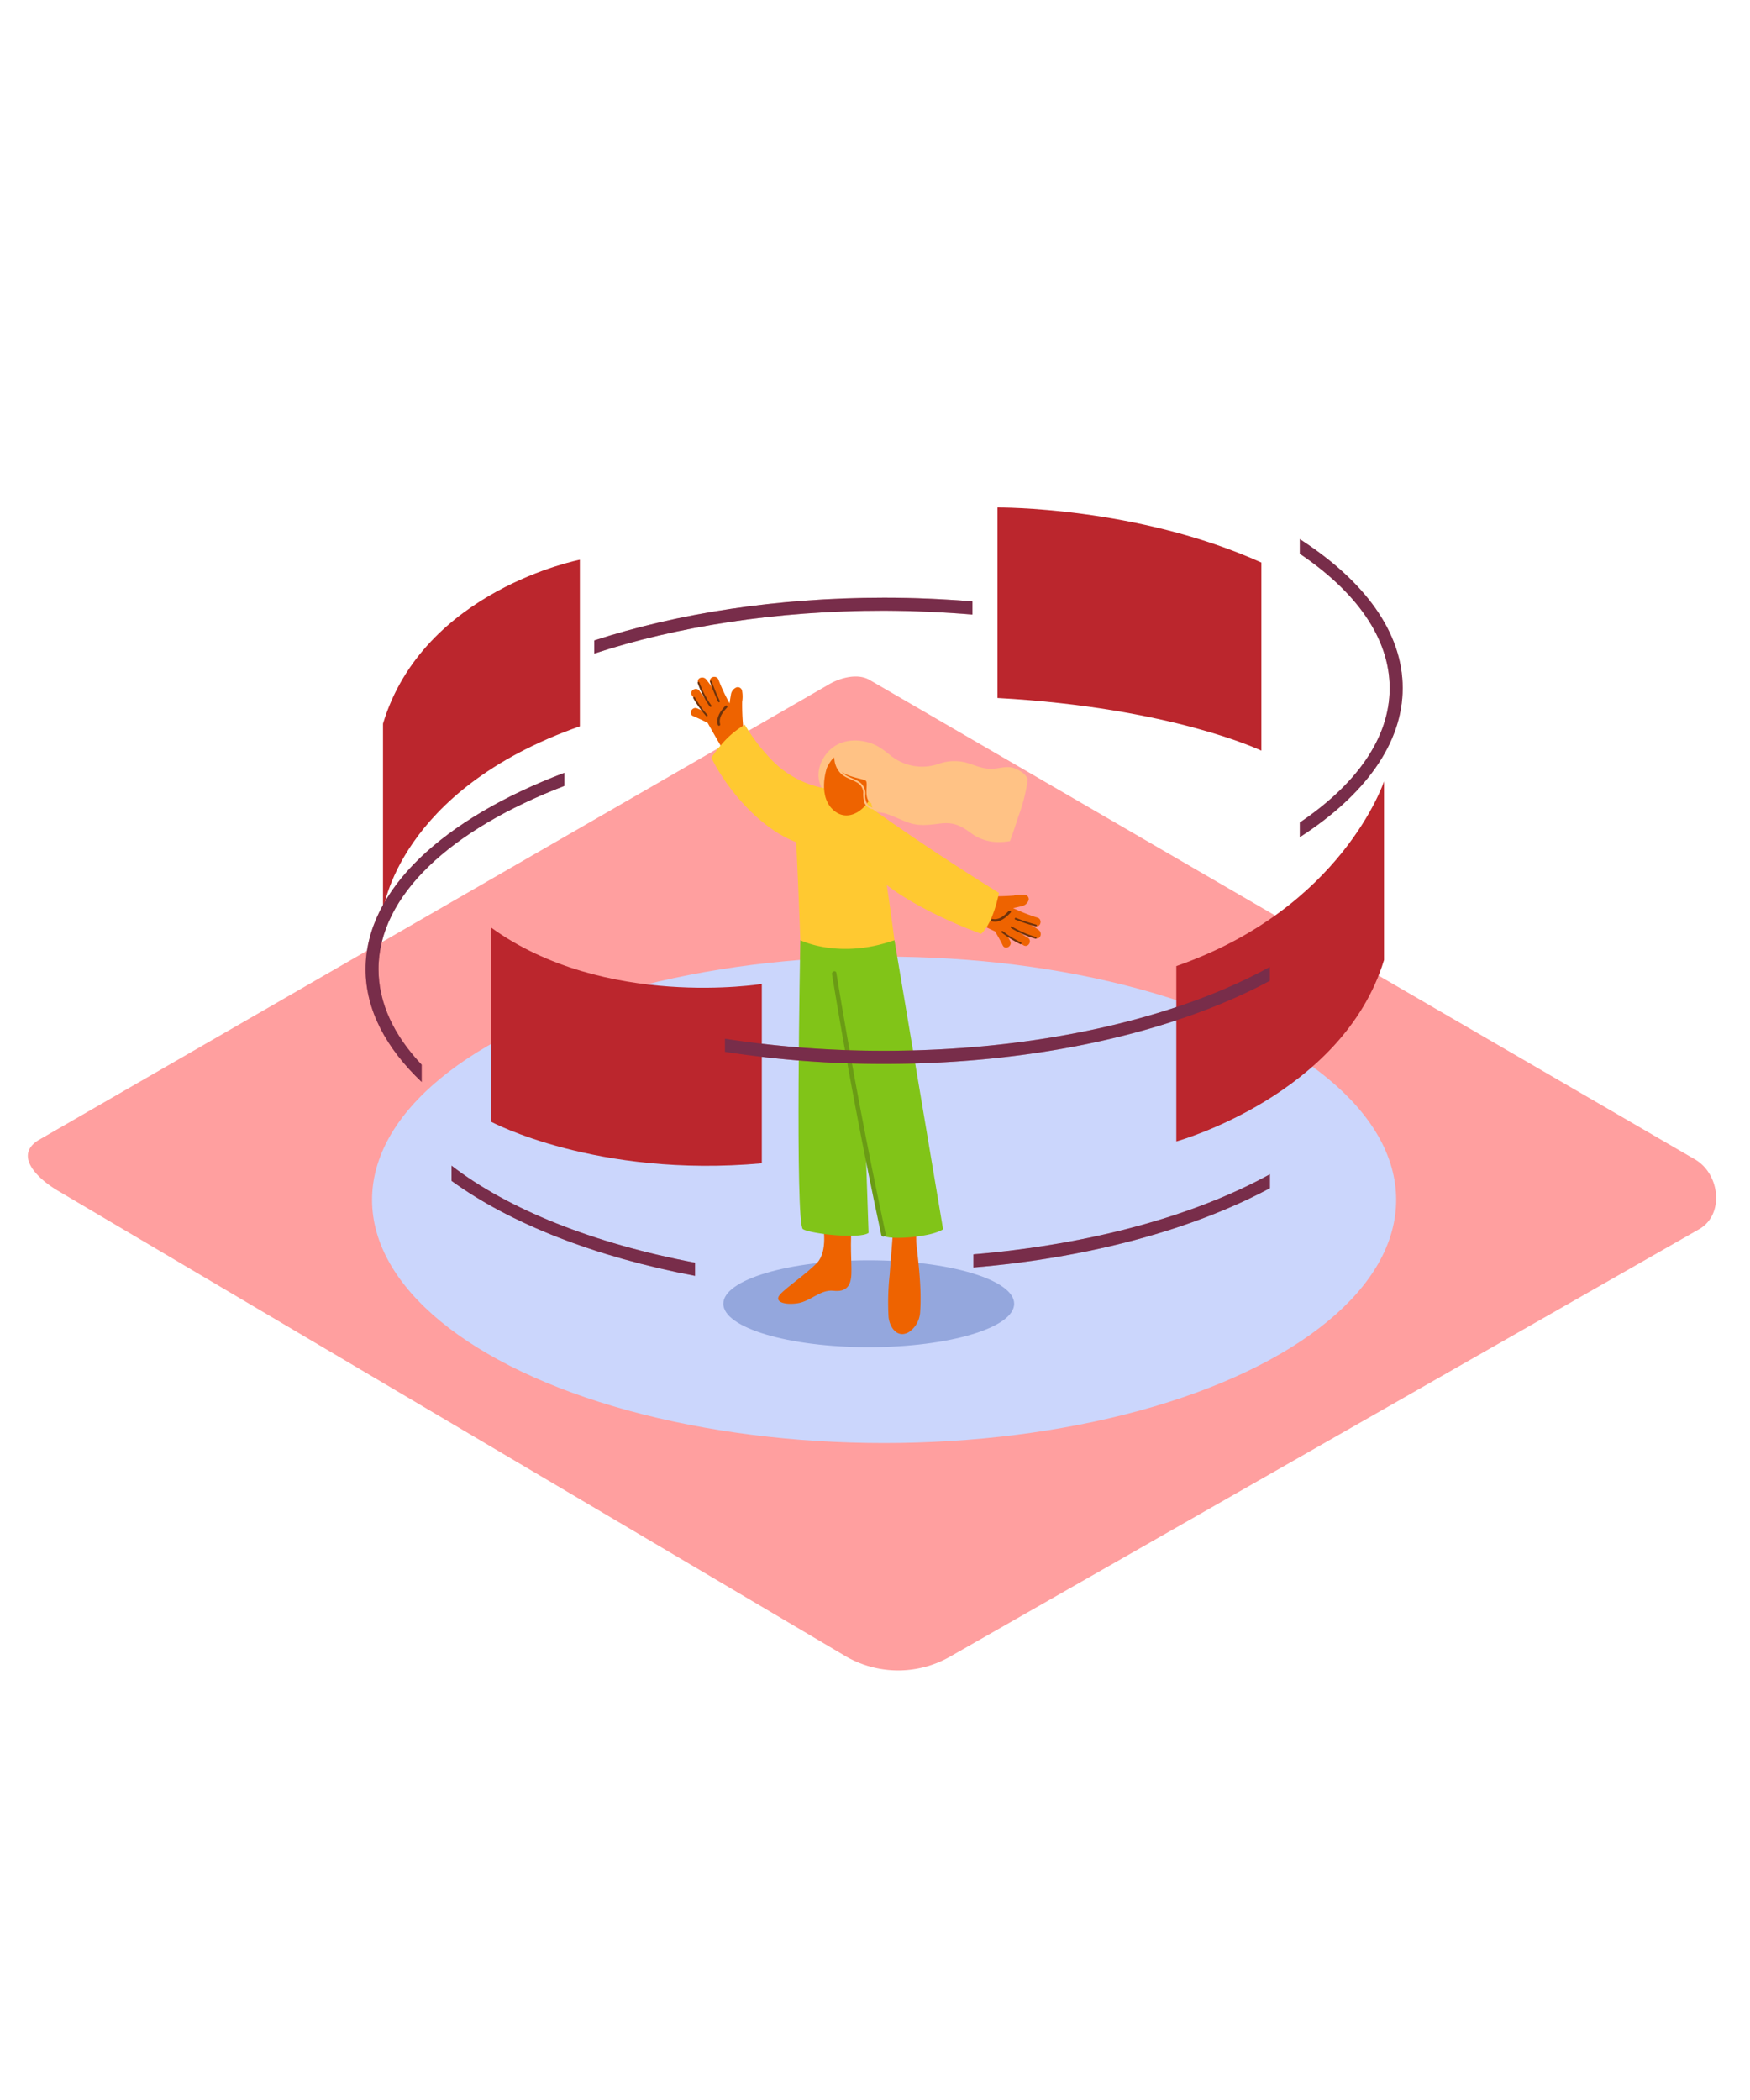 <svg id="Layer_2" data-name="Layer 2" xmlns="http://www.w3.org/2000/svg" viewBox="0 0 400 300" data-imageid="information-carousel-isometric" imageName="Information carousel" class="illustrations_image" style="width: 250px;"><path d="M193.6,288.75,13.87,182.54C8.15,179.32,3.24,174,8.82,170.59l180.37-104c2.71-1.68,6.82-2.78,9.57-1.18L387.42,175c5.72,3.32,6.75,12.6,1,15.93L217.29,288.58A23.9,23.9,0,0,1,193.6,288.75Z" fill="#ff9f9f"/><ellipse cx="202.08" cy="184.25" rx="117.04" ry="55.59" fill="#cbd6fc"/><ellipse cx="198.57" cy="208" rx="33.24" ry="9.93" fill="#94a7dd"/><path d="M209.43,194c-.05-3-.12-5.87,0-6s-4.86.51-4.86.51-.06,1-.14,2.26a1.49,1.49,0,0,0-.35.89c-.2,3.21-.5,6.42-.72,9.63a58.16,58.16,0,0,0-.26,9.75c.23,2.33,2,5,4.69,3.41a5.94,5.94,0,0,0,2.53-4.6C210.67,204.68,210,199.18,209.43,194Z" fill="#ee6300"/><path d="M188.14,190.17s1.13,5.86-1.38,8.47-7,5.59-8.47,7.25,1,2.44,4,2,5.24-3.2,8.2-2.86,4-1.14,4.11-3.77-.38-7,.18-12.13" fill="#ee6300"/><path d="M182.93,124.9s-1.25,65,.6,66.06,12.94,2.31,15,.84l-2.24-66Z" fill="#81c418"/><path d="M190.44,125.86s9.78,65.87,11.78,66.73,11,.06,13.34-1.62L204.45,124.9Z" fill="#81c418"/><path d="M222.9,113.46c1,.48,2,1,3.13,1.39a53.64,53.64,0,0,0,5.69-.15,7.43,7.43,0,0,1,2.39-.18,1,1,0,0,1,1,1.24,2.1,2.1,0,0,1-1.65,1.38c-.62.16-1.25.3-1.88.43a41.1,41.1,0,0,0,5.57,2.18c1.21.4.71,2.33-.5,1.92l-1.3-.44a23,23,0,0,1,2.1,1.37c.82.61.43,2.22-.74,1.82a32.29,32.29,0,0,1-4.58-1.94q1.37,1,2.8,1.85c1.08.67.11,2.4-1,1.73q-2-1.24-3.91-2.64c.3.55.6,1.1.88,1.67.57,1.14-1.13,2.17-1.7,1s-1.14-2.17-1.77-3.21l-.13-.05q-4.76-2.24-9.42-4.68c-1.13-.59-.15-2.32,1-1.73l1.44.74a1.16,1.16,0,0,1,.51-.75,1,1,0,0,1,.75-1.56A1,1,0,0,1,222.9,113.46Z" fill="#ee6300"/><path d="M231,118.6c-1.12,1.18-2.48,2.36-4.23,2a.28.28,0,0,1,.09-.55c1.55.3,2.72-.79,3.7-1.82C230.85,118,231.28,118.34,231,118.6Z" fill="#6d320b"/><path d="M232.22,119.81a42,42,0,0,0,4.59,1.52c.26.07.19.48-.07.41a43,43,0,0,1-4.69-1.56C231.8,120.09,232,119.71,232.22,119.81Z" fill="#6d320b"/><path d="M231.3,121.78a22.41,22.41,0,0,0,5.46,2.37c.26.07.19.49-.07.41a22.8,22.8,0,0,1-5.56-2.41C230.9,122,231.07,121.64,231.3,121.78Z" fill="#6d320b"/><path d="M229.23,122.84a24.8,24.8,0,0,0,4.15,2.58c.24.12.07.5-.17.38a25.35,25.35,0,0,1-4.24-2.63C228.75,123,229,122.68,229.23,122.84Z" fill="#6d320b"/><path d="M230.85,102.25c.7-1.88,1.33-3.78,1.95-5.71a39.15,39.15,0,0,0,2.12-8.42c-.5-1.34-2.3-2.37-3.57-2.67-1.6-.38-3.23.3-4.85.27-2.11,0-3.78-.87-5.74-1.43a10.72,10.72,0,0,0-6.16.29,11.46,11.46,0,0,1-10.85-1.75c-1.8-1.43-3.19-2.59-5.46-3.19-3.5-.92-7.12-.27-9.42,2.68-2.08,2.66-2.54,6.15-.32,8.87A8.31,8.31,0,0,0,193,93.65c1.54.44,3,1.35,4.57,1.64l.17,0a35.36,35.36,0,0,1,4.47.6c1.86.55,3.59,1.48,5.42,2.13,2.43.87,4.78.53,7.28.22,3.18-.4,4.86.58,7.33,2.39l.45.31a10.64,10.64,0,0,0,5.78,1.53A14,14,0,0,0,230.85,102.25Z" fill="#ffc285"/><path d="M171.47,79.09c-.55-1-1.12-2-1.6-3a53.64,53.64,0,0,1-.23-5.68,7.43,7.43,0,0,0,0-2.4,1,1,0,0,0-1.31-.89,2.1,2.1,0,0,0-1.27,1.74c-.12.63-.21,1.26-.3,1.9a41.1,41.1,0,0,1-2.54-5.42c-.48-1.18-2.37-.56-1.88.63l.53,1.27a23,23,0,0,0-1.51-2c-.66-.78-2.24-.28-1.77.86a32.29,32.29,0,0,0,2.25,4.44q-1.06-1.3-2-2.67c-.74-1-2.4.05-1.66,1.09q1.37,1.92,2.89,3.72c-.57-.27-1.14-.53-1.72-.77-1.17-.49-2.09,1.27-.91,1.77s2.24,1,3.32,1.55l.06.12q2.56,4.6,5.3,9.09c.67,1.09,2.32,0,1.66-1.09l-.84-1.38a1.16,1.16,0,0,0,.71-.56,1,1,0,0,0,1.5-.85A1,1,0,0,0,171.47,79.09Z" fill="#ee6300"/><path d="M165.8,71.32c-1.11,1.2-2.19,2.63-1.73,4.36.09.35.64.22.54-.13-.41-1.52.6-2.77,1.57-3.82C166.42,71.46,166,71.05,165.8,71.32Z" fill="#6d320b"/><path d="M164.52,70.21a42,42,0,0,1-1.83-4.48c-.09-.25-.5-.16-.41.1a43,43,0,0,0,1.87,4.58C164.26,70.65,164.63,70.45,164.52,70.21Z" fill="#6d320b"/><path d="M162.61,71.27A22.41,22.41,0,0,1,159.87,66c-.09-.25-.5-.16-.41.1a22.8,22.8,0,0,0,2.77,5.39C162.39,71.69,162.76,71.49,162.61,71.27Z" fill="#6d320b"/><path d="M161.69,73.4a24.8,24.8,0,0,1-2.85-4c-.13-.23-.51,0-.37.2a25.35,25.35,0,0,0,2.91,4.06C161.56,73.89,161.87,73.6,161.69,73.4Z" fill="#6d320b"/><path d="M198.4,91.87l-6.78-1.35a22.41,22.41,0,0,1-15.17-6.75,43.66,43.66,0,0,1-6.21-8.12,20.84,20.84,0,0,0-5.42,4.62,25.61,25.61,0,0,0-2.22,2.92C165.56,89.32,173,99.07,182,102.5c0,0,.66,14.55.93,22.4,0,0,8.86,4.48,21.51,0C204.45,124.9,200.69,95.2,198.4,91.87Z" fill="#ffc931"/><path d="M194.93,91.65s13.11,9.86,33.4,22.44c0,0-1.21,6.77-4.06,9.35,0,0-22.2-7.77-27.93-17.83" fill="#ffc931"/><path d="M189,85.5s-2.4,6.93,2,10.07,10.42-3.42,8.78-9.59S191.83,79.56,189,85.5Z" fill="#ee6300"/><path d="M200.4,94.6a2.19,2.19,0,0,1-2-.61,3.31,3.31,0,0,1-.6-2.46,3.2,3.2,0,0,0-1.44-2.84c-1.16-.79-2.62-1-3.67-2-.11-.1-.21-.21-.31-.32a2.87,2.87,0,0,0,.45.34c1.71,1,4.25,1.29,5,1.7s-.47,3.56.95,4.95,4.8-7.29,2.85-9.65-8.39-5.12-11.19-1.2a10.09,10.09,0,0,0,.28,1,5.17,5.17,0,0,0,1.12,2.9c1,1.3,2.56,1.59,3.93,2.38a2.8,2.8,0,0,1,1.56,2.33,6.81,6.81,0,0,0,.26,2.41,2.59,2.59,0,0,0,2.93,1.4C200.8,94.94,200.67,94.54,200.4,94.6Z" fill="#ffc285"/><path d="M202.43,192q-6.36-29.68-11.27-59.65c-.1-.63-1.07-.36-1,.27q4.91,30,11.27,59.65C201.6,192.92,202.56,192.66,202.43,192Z" fill="#6a9b15"/><path d="M112.23,122v44.39s24.08,12.91,61.9,9.51v-41S138.11,140.76,112.23,122Z" fill="#bb262d" class="target-color"/><path d="M268.87,130.82V170.9s38-10.51,47.48-41.47V88.59S306.86,117.57,268.87,130.82Z" fill="#bb262d" class="target-color"/><path d="M87.54,75.41v42.86s3.28-27.58,45-42.26V37.94S96.77,44.84,87.54,75.41Z" fill="#bb262d" class="target-color"/><path d="M288.31,38.58v43S267.85,71.73,228,69.54V26S259.72,25.7,288.31,38.58Z" fill="#bb262d" class="target-color"/><path d="M222.27,50.47v-3c-6.57-.55-13.3-.85-20.19-.85-24.52,0-47.32,3.6-66.25,9.77v3c18.77-6.17,41.61-9.81,66.25-9.81C209,49.62,215.71,49.92,222.27,50.47Z" fill="#bb262d" class="target-color"/><path d="M96.38,153.36c-6.33-6.68-9.86-14.07-9.86-21.85,0-16.86,16.57-31.94,42.48-41.87v-3c-27.64,10.46-45.44,26.69-45.44,44.89,0,9.27,4.63,18,12.82,25.78Z" fill="#bb262d" class="target-color"/><path d="M103.21,176.44v3.47c13.39,9.73,32.79,17.38,55.65,21.71v-3C135.6,194.23,116.09,186.38,103.21,176.44Z" fill="#bb262d" class="target-color"/><path d="M202.08,150.18a237.13,237.13,0,0,1-36.38-2.76v3a237.09,237.09,0,0,0,36.38,2.76c35,0,66.47-7.34,88.18-19V131C269.05,142.71,237.4,150.18,202.08,150.18Z" fill="#bb262d" class="target-color"/><path d="M222.5,196.71v3c26.71-2.24,50.37-8.8,67.77-18.13v-3.18C273.24,187.79,249.48,194.44,222.5,196.71Z" fill="#bb262d" class="target-color"/><path d="M297.1,33.23v3.34c12.93,8.73,20.54,19.32,20.54,30.73S310,89.29,297.1,98v3.35c14.76-9.52,23.51-21.32,23.51-34.08S311.85,42.74,297.1,33.23Z" fill="#bb262d" class="target-color"/><g opacity="0.43"><path d="M222.27,50.47v-3c-6.57-.55-13.3-.85-20.19-.85-24.52,0-47.32,3.6-66.25,9.77v3c18.77-6.17,41.61-9.81,66.25-9.81C209,49.62,215.71,49.92,222.27,50.47Z" fill="#21366f"/><path d="M96.38,153.36c-6.33-6.68-9.86-14.07-9.86-21.85,0-16.86,16.57-31.94,42.48-41.87v-3c-27.64,10.46-45.44,26.69-45.44,44.89,0,9.27,4.63,18,12.82,25.78Z" fill="#21366f"/><path d="M103.21,176.44v3.47c13.39,9.73,32.79,17.38,55.65,21.71v-3C135.6,194.23,116.09,186.38,103.21,176.44Z" fill="#21366f"/><path d="M202.08,150.18a237.13,237.13,0,0,1-36.38-2.76v3a237.09,237.09,0,0,0,36.38,2.76c35,0,66.47-7.34,88.18-19V131C269.05,142.71,237.4,150.18,202.08,150.18Z" fill="#21366f"/><path d="M222.5,196.71v3c26.71-2.24,50.37-8.8,67.77-18.13v-3.18C273.24,187.79,249.48,194.44,222.5,196.71Z" fill="#21366f"/><path d="M297.1,33.23v3.34c12.93,8.73,20.54,19.32,20.54,30.73S310,89.29,297.1,98v3.35c14.76-9.52,23.51-21.32,23.51-34.08S311.85,42.74,297.1,33.23Z" fill="#21366f"/></g></svg>